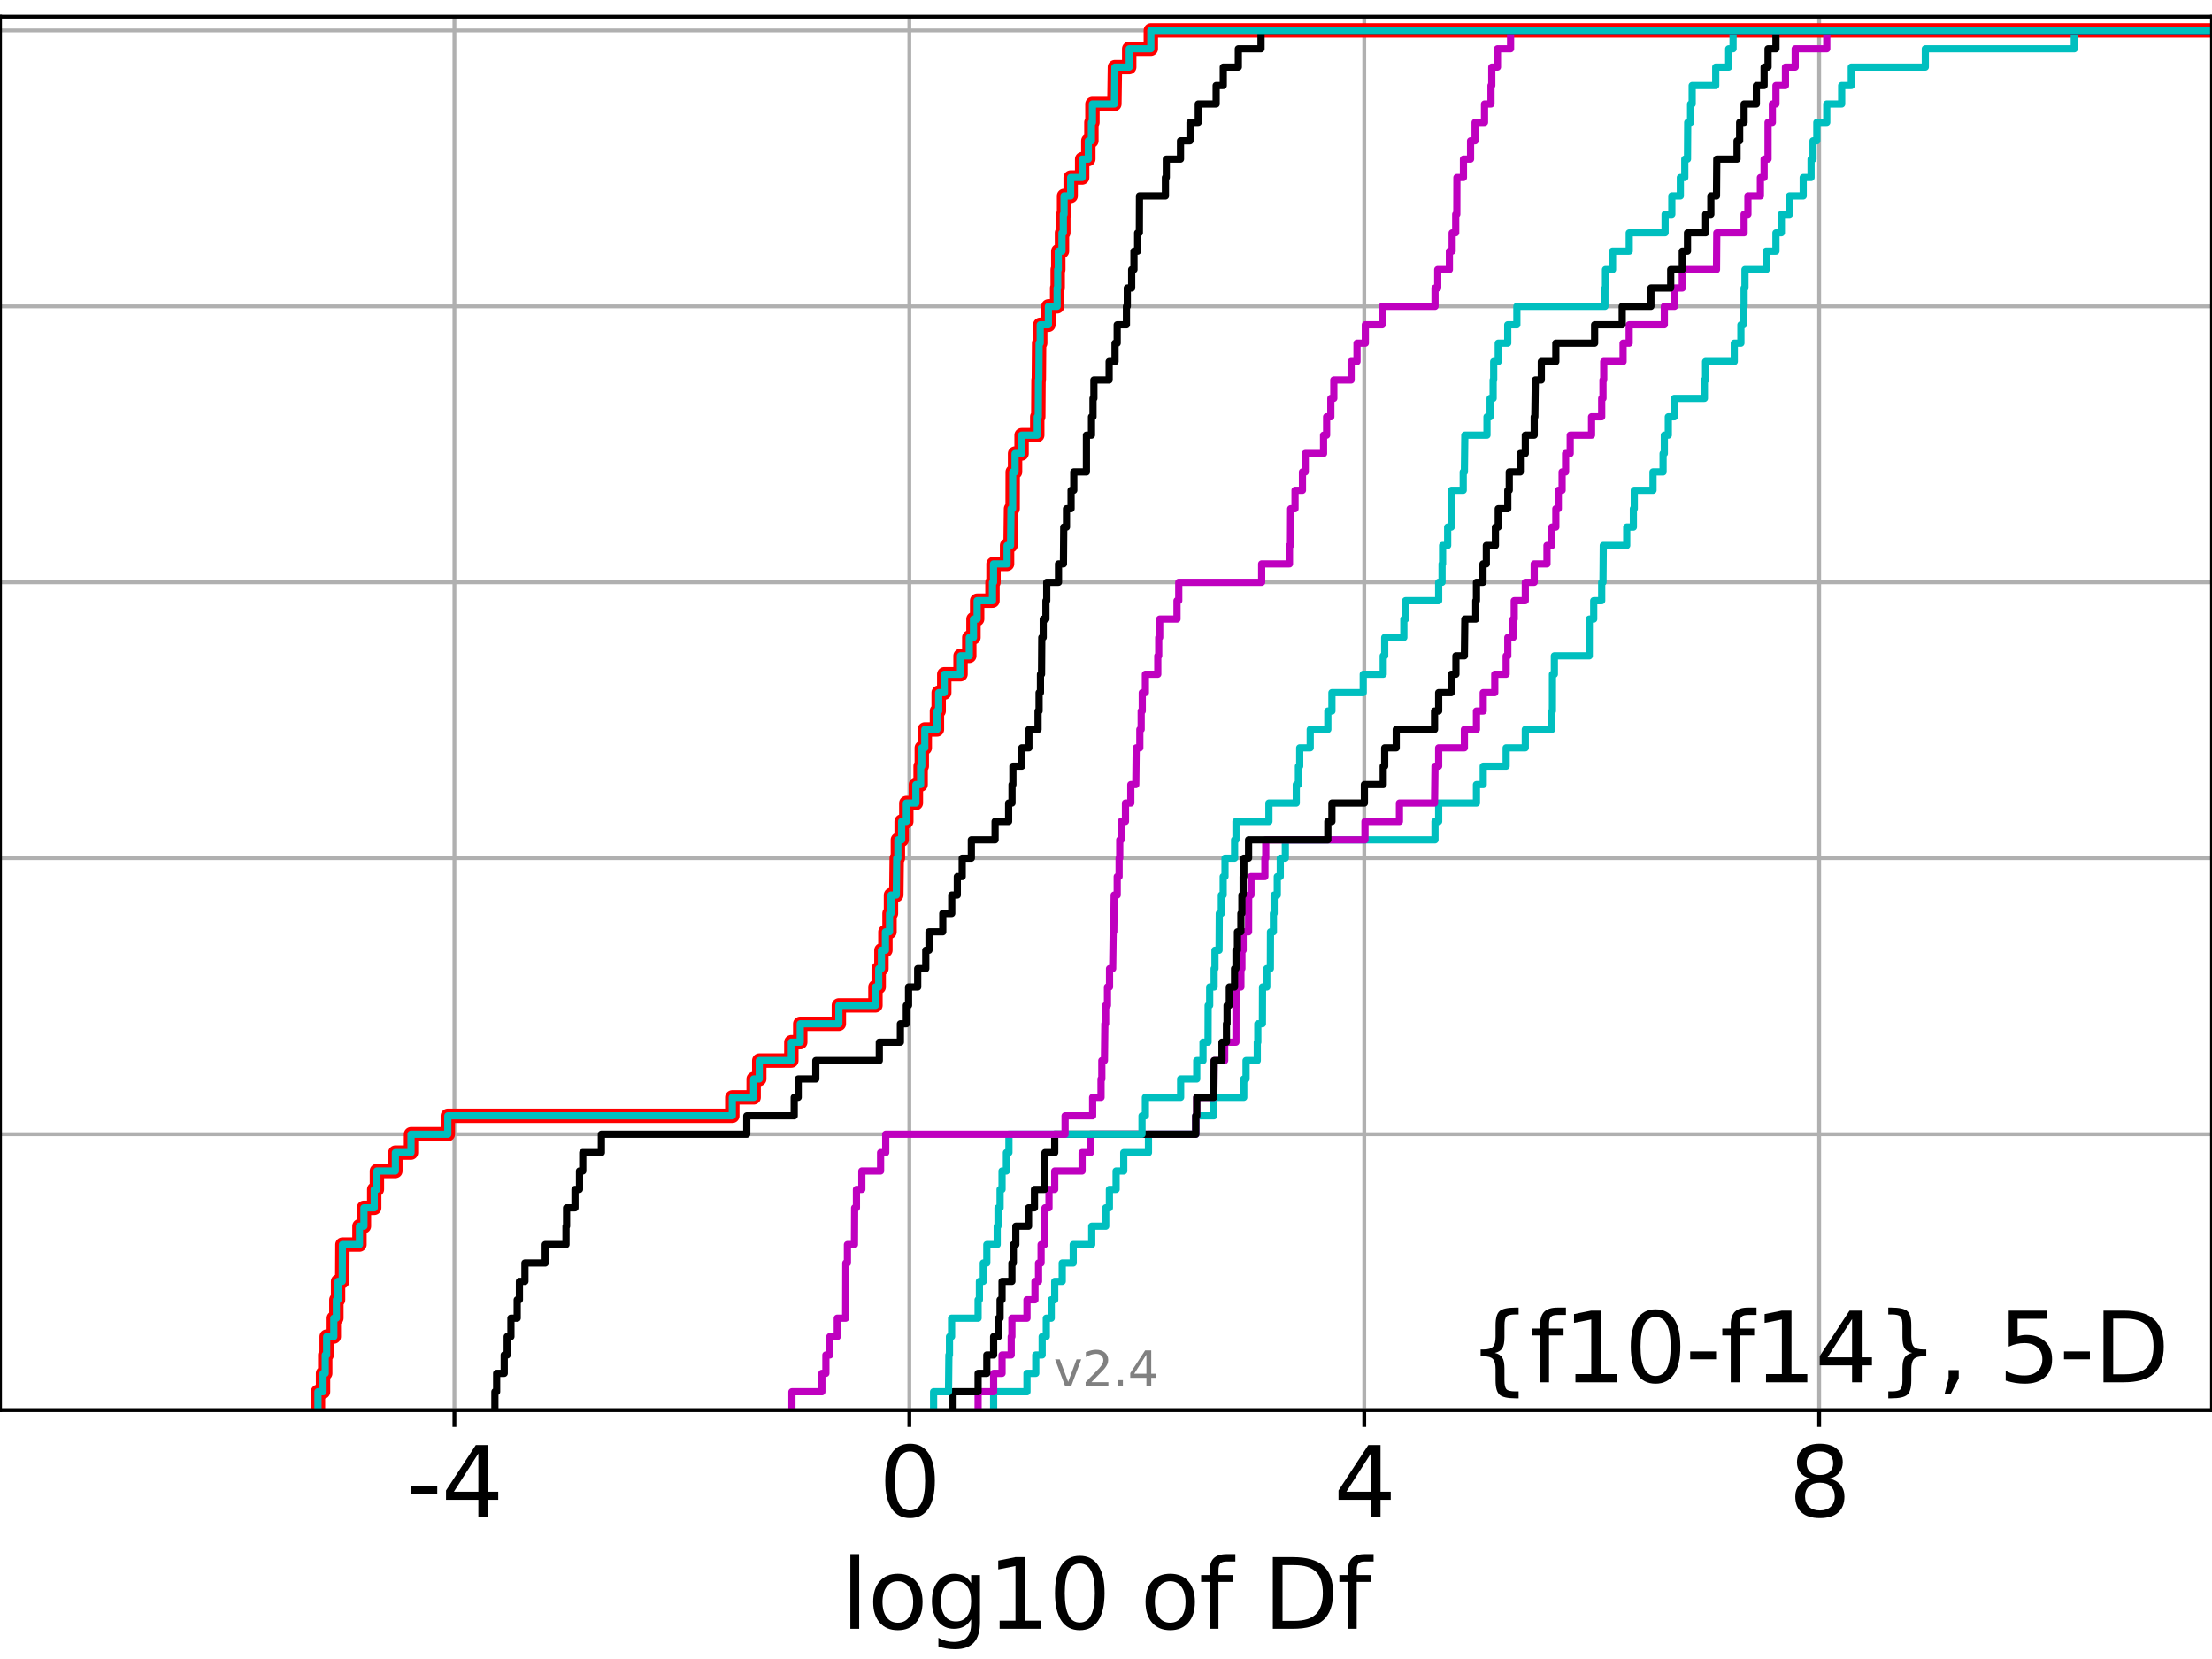 <?xml version="1.0" encoding="utf-8" standalone="no"?>
<!DOCTYPE svg PUBLIC "-//W3C//DTD SVG 1.1//EN"
  "http://www.w3.org/Graphics/SVG/1.1/DTD/svg11.dtd">
<svg height="345.6pt" version="1.1" viewBox="0 0 460.8 345.6" width="460.8pt" xmlns="http://www.w3.org/2000/svg" xmlns:xlink="http://www.w3.org/1999/xlink">
 <defs>
  <style type="text/css">*{stroke-linecap:butt;stroke-linejoin:round;}</style>
 </defs>
 <g id="figure_1">
  <g id="patch_1">
   <path d="M 0 345.6 
L 460.8 345.6 
L 460.8 0 
L 0 0 
z
" style="fill:#ffffff;"/>
  </g>
  <g id="axes_1">
   <g id="patch_2">
    <path d="M 0 293.76 
L 460.8 293.76 
L 460.8 3.456 
L 0 3.456 
z
" style="fill:#ffffff;"/>
   </g>
   <g id="matplotlib.axis_1">
    <g id="xtick_1">
     <g id="line2d_1">
      <path clip-path="url(#p6eda773a5e)" d="M 94.665 293.76 
L 94.665 3.456 
" style="fill:none;stroke:#b0b0b0;stroke-linecap:square;stroke-width:0.8;"/>
     </g>
     <g id="line2d_2">
      <defs>
       <path d="M 0 0 
L 0 3.5 
" id="m380cd2c6ed" style="stroke:#000000;stroke-width:0.8;"/>
      </defs>
      <g>
       <use style="stroke:#000000;stroke-width:0.8;" x="94.665" xlink:href="#m380cd2c6ed" y="293.76"/>
      </g>
     </g>
     <g id="text_1">
      <!-- -4 -->
      <g transform="translate(84.695 315.957)scale(0.2 -0.2)">
       <defs>
        <path d="M 313 2009 
L 1997 2009 
L 1997 1497 
L 313 1497 
L 313 2009 
z
" id="DejaVuSans-2d" transform="scale(0.016)"/>
        <path d="M 2419 4116 
L 825 1625 
L 2419 1625 
L 2419 4116 
z
M 2253 4666 
L 3047 4666 
L 3047 1625 
L 3713 1625 
L 3713 1100 
L 3047 1100 
L 3047 0 
L 2419 0 
L 2419 1100 
L 313 1100 
L 313 1709 
L 2253 4666 
z
" id="DejaVuSans-34" transform="scale(0.016)"/>
       </defs>
       <use xlink:href="#DejaVuSans-2d"/>
       <use x="36.084" xlink:href="#DejaVuSans-34"/>
      </g>
     </g>
    </g>
    <g id="xtick_2">
     <g id="line2d_3">
      <path clip-path="url(#p6eda773a5e)" d="M 189.433 293.76 
L 189.433 3.456 
" style="fill:none;stroke:#b0b0b0;stroke-linecap:square;stroke-width:0.8;"/>
     </g>
     <g id="line2d_4">
      <g>
       <use style="stroke:#000000;stroke-width:0.8;" x="189.433" xlink:href="#m380cd2c6ed" y="293.76"/>
      </g>
     </g>
     <g id="text_2">
      <!-- 0 -->
      <g transform="translate(183.07 315.957)scale(0.2 -0.2)">
       <defs>
        <path d="M 2034 4250 
Q 1547 4250 1301 3770 
Q 1056 3291 1056 2328 
Q 1056 1369 1301 889 
Q 1547 409 2034 409 
Q 2525 409 2770 889 
Q 3016 1369 3016 2328 
Q 3016 3291 2770 3770 
Q 2525 4250 2034 4250 
z
M 2034 4750 
Q 2819 4750 3233 4129 
Q 3647 3509 3647 2328 
Q 3647 1150 3233 529 
Q 2819 -91 2034 -91 
Q 1250 -91 836 529 
Q 422 1150 422 2328 
Q 422 3509 836 4129 
Q 1250 4750 2034 4750 
z
" id="DejaVuSans-30" transform="scale(0.016)"/>
       </defs>
       <use xlink:href="#DejaVuSans-30"/>
      </g>
     </g>
    </g>
    <g id="xtick_3">
     <g id="line2d_5">
      <path clip-path="url(#p6eda773a5e)" d="M 284.2 293.76 
L 284.2 3.456 
" style="fill:none;stroke:#b0b0b0;stroke-linecap:square;stroke-width:0.8;"/>
     </g>
     <g id="line2d_6">
      <g>
       <use style="stroke:#000000;stroke-width:0.8;" x="284.2" xlink:href="#m380cd2c6ed" y="293.76"/>
      </g>
     </g>
     <g id="text_3">
      <!-- 4 -->
      <g transform="translate(277.838 315.957)scale(0.2 -0.2)">
       <use xlink:href="#DejaVuSans-34"/>
      </g>
     </g>
    </g>
    <g id="xtick_4">
     <g id="line2d_7">
      <path clip-path="url(#p6eda773a5e)" d="M 378.967 293.76 
L 378.967 3.456 
" style="fill:none;stroke:#b0b0b0;stroke-linecap:square;stroke-width:0.8;"/>
     </g>
     <g id="line2d_8">
      <g>
       <use style="stroke:#000000;stroke-width:0.8;" x="378.967" xlink:href="#m380cd2c6ed" y="293.76"/>
      </g>
     </g>
     <g id="text_4">
      <!-- 8 -->
      <g transform="translate(372.605 315.957)scale(0.2 -0.2)">
       <defs>
        <path d="M 2034 2216 
Q 1584 2216 1326 1975 
Q 1069 1734 1069 1313 
Q 1069 891 1326 650 
Q 1584 409 2034 409 
Q 2484 409 2743 651 
Q 3003 894 3003 1313 
Q 3003 1734 2745 1975 
Q 2488 2216 2034 2216 
z
M 1403 2484 
Q 997 2584 770 2862 
Q 544 3141 544 3541 
Q 544 4100 942 4425 
Q 1341 4750 2034 4750 
Q 2731 4750 3128 4425 
Q 3525 4100 3525 3541 
Q 3525 3141 3298 2862 
Q 3072 2584 2669 2484 
Q 3125 2378 3379 2068 
Q 3634 1759 3634 1313 
Q 3634 634 3220 271 
Q 2806 -91 2034 -91 
Q 1263 -91 848 271 
Q 434 634 434 1313 
Q 434 1759 690 2068 
Q 947 2378 1403 2484 
z
M 1172 3481 
Q 1172 3119 1398 2916 
Q 1625 2713 2034 2713 
Q 2441 2713 2670 2916 
Q 2900 3119 2900 3481 
Q 2900 3844 2670 4047 
Q 2441 4250 2034 4250 
Q 1625 4250 1398 4047 
Q 1172 3844 1172 3481 
z
" id="DejaVuSans-38" transform="scale(0.016)"/>
       </defs>
       <use xlink:href="#DejaVuSans-38"/>
      </g>
     </g>
    </g>
    <g id="text_5">
     <!-- log10 of Df -->
     <g transform="translate(175.214 339.313)scale(0.2 -0.2)">
      <defs>
       <path d="M 603 4863 
L 1178 4863 
L 1178 0 
L 603 0 
L 603 4863 
z
" id="DejaVuSans-6c" transform="scale(0.016)"/>
       <path d="M 1959 3097 
Q 1497 3097 1228 2736 
Q 959 2375 959 1747 
Q 959 1119 1226 758 
Q 1494 397 1959 397 
Q 2419 397 2687 759 
Q 2956 1122 2956 1747 
Q 2956 2369 2687 2733 
Q 2419 3097 1959 3097 
z
M 1959 3584 
Q 2709 3584 3137 3096 
Q 3566 2609 3566 1747 
Q 3566 888 3137 398 
Q 2709 -91 1959 -91 
Q 1206 -91 779 398 
Q 353 888 353 1747 
Q 353 2609 779 3096 
Q 1206 3584 1959 3584 
z
" id="DejaVuSans-6f" transform="scale(0.016)"/>
       <path d="M 2906 1791 
Q 2906 2416 2648 2759 
Q 2391 3103 1925 3103 
Q 1463 3103 1205 2759 
Q 947 2416 947 1791 
Q 947 1169 1205 825 
Q 1463 481 1925 481 
Q 2391 481 2648 825 
Q 2906 1169 2906 1791 
z
M 3481 434 
Q 3481 -459 3084 -895 
Q 2688 -1331 1869 -1331 
Q 1566 -1331 1297 -1286 
Q 1028 -1241 775 -1147 
L 775 -588 
Q 1028 -725 1275 -790 
Q 1522 -856 1778 -856 
Q 2344 -856 2625 -561 
Q 2906 -266 2906 331 
L 2906 616 
Q 2728 306 2450 153 
Q 2172 0 1784 0 
Q 1141 0 747 490 
Q 353 981 353 1791 
Q 353 2603 747 3093 
Q 1141 3584 1784 3584 
Q 2172 3584 2450 3431 
Q 2728 3278 2906 2969 
L 2906 3500 
L 3481 3500 
L 3481 434 
z
" id="DejaVuSans-67" transform="scale(0.016)"/>
       <path d="M 794 531 
L 1825 531 
L 1825 4091 
L 703 3866 
L 703 4441 
L 1819 4666 
L 2450 4666 
L 2450 531 
L 3481 531 
L 3481 0 
L 794 0 
L 794 531 
z
" id="DejaVuSans-31" transform="scale(0.016)"/>
       <path id="DejaVuSans-20" transform="scale(0.016)"/>
       <path d="M 2375 4863 
L 2375 4384 
L 1825 4384 
Q 1516 4384 1395 4259 
Q 1275 4134 1275 3809 
L 1275 3500 
L 2222 3500 
L 2222 3053 
L 1275 3053 
L 1275 0 
L 697 0 
L 697 3053 
L 147 3053 
L 147 3500 
L 697 3500 
L 697 3744 
Q 697 4328 969 4595 
Q 1241 4863 1831 4863 
L 2375 4863 
z
" id="DejaVuSans-66" transform="scale(0.016)"/>
       <path d="M 1259 4147 
L 1259 519 
L 2022 519 
Q 2988 519 3436 956 
Q 3884 1394 3884 2338 
Q 3884 3275 3436 3711 
Q 2988 4147 2022 4147 
L 1259 4147 
z
M 628 4666 
L 1925 4666 
Q 3281 4666 3915 4102 
Q 4550 3538 4550 2338 
Q 4550 1131 3912 565 
Q 3275 0 1925 0 
L 628 0 
L 628 4666 
z
" id="DejaVuSans-44" transform="scale(0.016)"/>
      </defs>
      <use xlink:href="#DejaVuSans-6c"/>
      <use x="27.783" xlink:href="#DejaVuSans-6f"/>
      <use x="88.965" xlink:href="#DejaVuSans-67"/>
      <use x="152.441" xlink:href="#DejaVuSans-31"/>
      <use x="216.064" xlink:href="#DejaVuSans-30"/>
      <use x="279.688" xlink:href="#DejaVuSans-20"/>
      <use x="311.475" xlink:href="#DejaVuSans-6f"/>
      <use x="372.656" xlink:href="#DejaVuSans-66"/>
      <use x="407.861" xlink:href="#DejaVuSans-20"/>
      <use x="439.648" xlink:href="#DejaVuSans-44"/>
      <use x="516.65" xlink:href="#DejaVuSans-66"/>
     </g>
    </g>
   </g>
   <g id="matplotlib.axis_2">
    <g id="ytick_1">
     <g id="line2d_9">
      <path clip-path="url(#p6eda773a5e)" d="M 0 293.76 
L 460.8 293.76 
" style="fill:none;stroke:#b0b0b0;stroke-linecap:square;stroke-width:0.8;"/>
     </g>
     <g id="line2d_10">
      <defs>
       <path d="M 0 0 
L -3.5 0 
" id="m7c3ccd76b7" style="stroke:#000000;stroke-width:0.8;"/>
      </defs>
      <g>
       <use style="stroke:#000000;stroke-width:0.8;" x="0" xlink:href="#m7c3ccd76b7" y="293.76"/>
      </g>
     </g>
    </g>
    <g id="ytick_2">
     <g id="line2d_11">
      <path clip-path="url(#p6eda773a5e)" d="M 0 236.274 
L 460.8 236.274 
" style="fill:none;stroke:#b0b0b0;stroke-linecap:square;stroke-width:0.8;"/>
     </g>
     <g id="line2d_12">
      <g>
       <use style="stroke:#000000;stroke-width:0.8;" x="0" xlink:href="#m7c3ccd76b7" y="236.274"/>
      </g>
     </g>
    </g>
    <g id="ytick_3">
     <g id="line2d_13">
      <path clip-path="url(#p6eda773a5e)" d="M 0 178.788 
L 460.8 178.788 
" style="fill:none;stroke:#b0b0b0;stroke-linecap:square;stroke-width:0.8;"/>
     </g>
     <g id="line2d_14">
      <g>
       <use style="stroke:#000000;stroke-width:0.8;" x="0" xlink:href="#m7c3ccd76b7" y="178.788"/>
      </g>
     </g>
    </g>
    <g id="ytick_4">
     <g id="line2d_15">
      <path clip-path="url(#p6eda773a5e)" d="M 0 121.302 
L 460.8 121.302 
" style="fill:none;stroke:#b0b0b0;stroke-linecap:square;stroke-width:0.8;"/>
     </g>
     <g id="line2d_16">
      <g>
       <use style="stroke:#000000;stroke-width:0.8;" x="0" xlink:href="#m7c3ccd76b7" y="121.302"/>
      </g>
     </g>
    </g>
    <g id="ytick_5">
     <g id="line2d_17">
      <path clip-path="url(#p6eda773a5e)" d="M 0 63.816 
L 460.8 63.816 
" style="fill:none;stroke:#b0b0b0;stroke-linecap:square;stroke-width:0.8;"/>
     </g>
     <g id="line2d_18">
      <g>
       <use style="stroke:#000000;stroke-width:0.8;" x="0" xlink:href="#m7c3ccd76b7" y="63.816"/>
      </g>
     </g>
    </g>
    <g id="ytick_6">
     <g id="line2d_19">
      <path clip-path="url(#p6eda773a5e)" d="M 0 6.33 
L 460.8 6.33 
" style="fill:none;stroke:#b0b0b0;stroke-linecap:square;stroke-width:0.8;"/>
     </g>
     <g id="line2d_20">
      <g>
       <use style="stroke:#000000;stroke-width:0.8;" x="0" xlink:href="#m7c3ccd76b7" y="6.33"/>
      </g>
     </g>
    </g>
   </g>
   <g id="line2d_21">
    <path clip-path="url(#p6eda773a5e)" d="M 66.24 293.76 
L 66.24 289.928 
L 67.294 289.928 
L 67.294 286.095 
L 67.752 286.095 
L 67.752 282.263 
L 68.049 282.263 
L 68.049 278.43 
L 69.54 278.43 
L 69.54 274.598 
L 70.073 274.598 
L 70.073 270.766 
L 70.426 270.766 
L 70.426 266.933 
L 71.296 266.933 
L 71.335 259.268 
L 74.883 259.268 
L 74.883 255.436 
L 75.817 255.436 
L 75.817 251.604 
L 77.959 251.604 
L 77.959 247.771 
L 78.518 247.771 
L 78.518 243.939 
L 82.362 243.939 
L 82.362 240.106 
L 85.621 240.106 
L 85.621 236.274 
L 93.288 236.274 
L 93.288 232.442 
L 152.55 232.442 
L 152.55 228.609 
L 156.998 228.609 
L 156.998 224.777 
L 158.167 224.777 
L 158.167 220.944 
L 164.85 220.944 
L 164.85 217.112 
L 166.703 217.112 
L 166.703 213.28 
L 174.749 213.28 
L 174.749 209.447 
L 182.37 209.447 
L 182.37 205.615 
L 183.048 205.615 
L 183.048 201.782 
L 183.616 201.782 
L 183.616 197.95 
L 184.446 197.95 
L 184.446 194.118 
L 185.302 194.118 
L 185.302 190.285 
L 185.604 190.285 
L 185.604 186.453 
L 186.717 186.453 
L 186.8 178.788 
L 187.045 178.788 
L 187.045 174.956 
L 187.827 174.956 
L 187.827 171.123 
L 188.802 171.123 
L 188.802 167.291 
L 190.794 167.291 
L 190.794 163.459 
L 191.781 163.459 
L 191.781 159.626 
L 192.024 159.626 
L 192.024 155.794 
L 192.649 155.794 
L 192.649 151.961 
L 195.181 151.961 
L 195.181 148.129 
L 195.541 148.129 
L 195.541 144.297 
L 196.706 144.297 
L 196.706 140.464 
L 200.097 140.464 
L 200.097 136.632 
L 201.916 136.632 
L 201.916 132.799 
L 202.791 132.799 
L 202.791 128.967 
L 203.556 128.967 
L 203.556 125.135 
L 206.75 125.135 
L 206.75 121.302 
L 206.967 121.302 
L 206.967 117.47 
L 209.791 117.47 
L 209.791 113.637 
L 210.518 113.637 
L 210.61 105.973 
L 210.947 105.973 
L 210.966 98.308 
L 211.456 98.308 
L 211.456 94.475 
L 212.815 94.475 
L 212.815 90.643 
L 216.08 90.643 
L 216.08 86.811 
L 216.293 86.811 
L 216.342 79.146 
L 216.408 79.146 
L 216.468 71.481 
L 216.697 71.481 
L 216.697 67.649 
L 218.401 67.649 
L 218.401 63.816 
L 220.223 63.816 
L 220.223 59.984 
L 220.337 59.984 
L 220.337 56.151 
L 220.462 56.151 
L 220.462 52.319 
L 221.232 52.319 
L 221.232 48.487 
L 221.512 48.487 
L 221.512 44.654 
L 221.666 44.654 
L 221.666 40.822 
L 223.039 40.822 
L 223.039 36.989 
L 225.433 36.989 
L 225.433 33.157 
L 226.717 33.157 
L 226.717 29.325 
L 227.359 29.325 
L 227.359 25.492 
L 227.574 25.492 
L 227.574 21.66 
L 232.148 21.66 
L 232.258 13.995 
L 235.234 13.995 
L 235.234 10.163 
L 239.74 10.163 
L 239.74 6.33 
L 239.74 6.33 
L 460.8 6.33 
L 460.8 6.33 
" style="fill:none;stroke:#ff0000;stroke-linecap:square;stroke-width:3;"/>
   </g>
   <g id="line2d_22">
    <path clip-path="url(#p6eda773a5e)" d="M 206.99 293.76 
L 206.99 289.928 
L 213.941 289.928 
L 213.941 286.095 
L 215.769 286.095 
L 215.769 282.263 
L 217.101 282.263 
L 217.101 278.43 
L 217.966 278.43 
L 217.966 274.598 
L 218.994 274.598 
L 218.994 270.766 
L 219.719 270.766 
L 219.719 266.933 
L 221.283 266.933 
L 221.283 263.101 
L 223.57 263.101 
L 223.57 259.268 
L 227.426 259.268 
L 227.426 255.436 
L 230.343 255.436 
L 230.343 251.604 
L 231.107 251.604 
L 231.107 247.771 
L 232.508 247.771 
L 232.508 243.939 
L 234.096 243.939 
L 234.096 240.106 
L 239.245 240.106 
L 239.245 236.274 
L 249.1 236.274 
L 249.1 232.442 
L 252.865 232.442 
L 252.865 228.609 
L 259.099 228.609 
L 259.099 224.777 
L 259.577 224.777 
L 259.577 220.944 
L 261.916 220.944 
L 261.916 217.112 
L 262.028 217.112 
L 262.028 213.28 
L 262.985 213.28 
L 263.009 205.615 
L 263.9 205.615 
L 263.9 201.782 
L 264.642 201.782 
L 264.666 194.118 
L 265.277 194.118 
L 265.277 190.285 
L 265.425 190.285 
L 265.425 186.453 
L 266.085 186.453 
L 266.085 182.621 
L 266.704 182.621 
L 266.704 178.788 
L 267.761 178.788 
L 267.761 174.956 
L 298.936 174.956 
L 298.936 171.123 
L 299.701 171.123 
L 299.701 167.291 
L 307.572 167.291 
L 307.572 163.459 
L 308.98 163.459 
L 308.98 159.626 
L 313.758 159.626 
L 313.758 155.794 
L 317.748 155.794 
L 317.748 151.961 
L 323.273 151.961 
L 323.273 148.129 
L 323.394 148.129 
L 323.402 140.464 
L 323.802 140.464 
L 323.802 136.632 
L 331.072 136.632 
L 331.081 128.967 
L 331.999 128.967 
L 331.999 125.135 
L 333.663 125.135 
L 333.663 121.302 
L 333.931 121.302 
L 333.993 113.637 
L 338.878 113.637 
L 338.878 109.805 
L 340.263 109.805 
L 340.263 105.973 
L 340.451 105.973 
L 340.451 102.14 
L 344.353 102.14 
L 344.353 98.308 
L 346.451 98.308 
L 346.451 94.475 
L 346.712 94.475 
L 346.712 90.643 
L 347.541 90.643 
L 347.541 86.811 
L 348.798 86.811 
L 348.798 82.978 
L 355.062 82.978 
L 355.062 79.146 
L 355.308 79.146 
L 355.308 75.313 
L 361.282 75.313 
L 361.282 71.481 
L 362.664 71.481 
L 362.664 67.649 
L 363.191 67.649 
L 363.191 63.816 
L 363.328 63.816 
L 363.328 59.984 
L 363.512 59.984 
L 363.512 56.151 
L 367.937 56.151 
L 367.937 52.319 
L 369.965 52.319 
L 369.965 48.487 
L 371.096 48.487 
L 371.096 44.654 
L 372.787 44.654 
L 372.787 40.822 
L 375.643 40.822 
L 375.643 36.989 
L 377.28 36.989 
L 377.28 33.157 
L 377.69 33.157 
L 377.69 29.325 
L 378.48 29.325 
L 378.48 25.492 
L 380.553 25.492 
L 380.553 21.66 
L 383.659 21.66 
L 383.659 17.827 
L 385.658 17.827 
L 385.658 13.995 
L 401.081 13.995 
L 401.081 10.163 
L 432.114 10.163 
L 432.114 6.33 
L 432.114 6.33 
L 460.8 6.33 
L 460.8 6.33 
" style="fill:none;stroke:#00bfbf;stroke-linecap:square;stroke-width:1.5;"/>
   </g>
   <g id="line2d_23">
    <path clip-path="url(#p6eda773a5e)" d="M 203.754 293.76 
L 203.754 289.928 
L 206.99 289.928 
L 206.99 286.095 
L 208.745 286.095 
L 208.745 282.263 
L 210.654 282.263 
L 210.654 278.43 
L 210.798 278.43 
L 210.798 274.598 
L 213.941 274.598 
L 213.941 270.766 
L 215.601 270.766 
L 215.601 266.933 
L 216.347 266.933 
L 216.347 263.101 
L 216.878 263.101 
L 216.878 259.268 
L 217.59 259.268 
L 217.69 251.604 
L 218.526 251.604 
L 218.526 247.771 
L 219.719 247.771 
L 219.719 243.939 
L 225.424 243.939 
L 225.424 240.106 
L 227.154 240.106 
L 227.154 236.274 
L 249.1 236.274 
L 249.1 232.442 
L 249.304 232.442 
L 249.304 228.609 
L 252.865 228.609 
L 252.925 220.944 
L 255.12 220.944 
L 255.12 217.112 
L 257.47 217.112 
L 257.478 209.447 
L 257.655 209.447 
L 257.655 205.615 
L 258.504 205.615 
L 258.504 201.782 
L 258.715 201.782 
L 258.715 197.95 
L 258.97 197.95 
L 258.97 194.118 
L 260.103 194.118 
L 260.12 186.453 
L 260.605 186.453 
L 260.605 182.621 
L 263.502 182.621 
L 263.502 178.788 
L 263.679 178.788 
L 263.679 174.956 
L 284.35 174.956 
L 284.35 171.123 
L 291.527 171.123 
L 291.527 167.291 
L 298.843 167.291 
L 298.936 159.626 
L 299.701 159.626 
L 299.701 155.794 
L 305.059 155.794 
L 305.059 151.961 
L 307.572 151.961 
L 307.572 148.129 
L 308.98 148.129 
L 308.98 144.297 
L 311.386 144.297 
L 311.386 140.464 
L 313.758 140.464 
L 313.758 136.632 
L 314.102 136.632 
L 314.102 132.799 
L 315.201 132.799 
L 315.201 128.967 
L 315.443 128.967 
L 315.443 125.135 
L 317.748 125.135 
L 317.748 121.302 
L 319.605 121.302 
L 319.605 117.47 
L 322.266 117.47 
L 322.266 113.637 
L 323.273 113.637 
L 323.273 109.805 
L 324.108 109.805 
L 324.108 105.973 
L 324.625 105.973 
L 324.625 102.14 
L 325.417 102.14 
L 325.417 98.308 
L 326.141 98.308 
L 326.141 94.475 
L 327.103 94.475 
L 327.103 90.643 
L 331.547 90.643 
L 331.547 86.811 
L 333.663 86.811 
L 333.663 82.978 
L 333.931 82.978 
L 333.931 79.146 
L 334.089 79.146 
L 334.089 75.313 
L 338.116 75.313 
L 338.116 71.481 
L 339.384 71.481 
L 339.384 67.649 
L 346.712 67.649 
L 346.712 63.816 
L 348.838 63.816 
L 348.838 59.984 
L 350.452 59.984 
L 350.452 56.151 
L 357.58 56.151 
L 357.638 48.487 
L 363.328 48.487 
L 363.328 44.654 
L 364.125 44.654 
L 364.125 40.822 
L 366.725 40.822 
L 366.725 36.989 
L 367.498 36.989 
L 367.498 33.157 
L 368.315 33.157 
L 368.321 25.492 
L 369.221 25.492 
L 369.221 21.66 
L 369.965 21.66 
L 369.965 17.827 
L 371.944 17.827 
L 371.944 13.995 
L 373.975 13.995 
L 373.975 10.163 
L 380.553 10.163 
L 380.553 6.33 
L 380.553 6.33 
L 460.8 6.33 
L 460.8 6.33 
" style="fill:none;stroke:#bf00bf;stroke-linecap:square;stroke-width:1.5;"/>
   </g>
   <g id="line2d_24">
    <path clip-path="url(#p6eda773a5e)" d="M 198.531 293.76 
L 198.531 289.928 
L 203.754 289.928 
L 203.754 286.095 
L 205.57 286.095 
L 205.57 282.263 
L 206.99 282.263 
L 206.99 278.43 
L 207.994 278.43 
L 207.994 274.598 
L 208.336 274.598 
L 208.336 270.766 
L 208.745 270.766 
L 208.745 266.933 
L 210.798 266.933 
L 210.798 263.101 
L 211.099 263.101 
L 211.099 259.268 
L 211.616 259.268 
L 211.616 255.436 
L 214.265 255.436 
L 214.265 251.604 
L 215.496 251.604 
L 215.496 247.771 
L 217.59 247.771 
L 217.69 240.106 
L 219.719 240.106 
L 219.719 236.274 
L 249.1 236.274 
L 249.1 232.442 
L 249.304 232.442 
L 249.304 228.609 
L 252.865 228.609 
L 252.925 220.944 
L 254.565 220.944 
L 254.565 217.112 
L 255.496 217.112 
L 255.496 213.28 
L 255.622 213.28 
L 255.622 209.447 
L 256.089 209.447 
L 256.089 205.615 
L 257.18 205.615 
L 257.18 201.782 
L 257.478 201.782 
L 257.478 197.95 
L 257.781 197.95 
L 257.781 194.118 
L 258.504 194.118 
L 258.504 190.285 
L 258.715 190.285 
L 258.715 186.453 
L 258.97 186.453 
L 258.97 182.621 
L 259.118 182.621 
L 259.118 178.788 
L 260.103 178.788 
L 260.103 174.956 
L 276.615 174.956 
L 276.615 171.123 
L 277.462 171.123 
L 277.462 167.291 
L 284.226 167.291 
L 284.226 163.459 
L 288.145 163.459 
L 288.145 159.626 
L 288.458 159.626 
L 288.458 155.794 
L 290.863 155.794 
L 290.863 151.961 
L 298.843 151.961 
L 298.843 148.129 
L 299.701 148.129 
L 299.701 144.297 
L 302.324 144.297 
L 302.324 140.464 
L 303.294 140.464 
L 303.294 136.632 
L 305.059 136.632 
L 305.149 128.967 
L 307.43 128.967 
L 307.43 125.135 
L 307.572 125.135 
L 307.572 121.302 
L 308.934 121.302 
L 308.934 117.47 
L 309.631 117.47 
L 309.631 113.637 
L 311.522 113.637 
L 311.522 109.805 
L 312.11 109.805 
L 312.11 105.973 
L 314.102 105.973 
L 314.102 102.14 
L 314.407 102.14 
L 314.407 98.308 
L 316.702 98.308 
L 316.702 94.475 
L 317.748 94.475 
L 317.748 90.643 
L 319.605 90.643 
L 319.605 86.811 
L 319.734 86.811 
L 319.837 79.146 
L 321.087 79.146 
L 321.087 75.313 
L 324.108 75.313 
L 324.108 71.481 
L 332.187 71.481 
L 332.187 67.649 
L 337.936 67.649 
L 337.936 63.816 
L 343.917 63.816 
L 343.917 59.984 
L 348.041 59.984 
L 348.041 56.151 
L 350.452 56.151 
L 350.452 52.319 
L 351.536 52.319 
L 351.536 48.487 
L 355.33 48.487 
L 355.33 44.654 
L 356.403 44.654 
L 356.403 40.822 
L 357.58 40.822 
L 357.638 33.157 
L 361.86 33.157 
L 361.86 29.325 
L 362.404 29.325 
L 362.404 25.492 
L 363.328 25.492 
L 363.328 21.66 
L 365.887 21.66 
L 365.887 17.827 
L 367.498 17.827 
L 367.498 13.995 
L 368.321 13.995 
L 368.321 10.163 
L 369.965 10.163 
L 369.965 6.33 
L 369.965 6.33 
L 460.8 6.33 
L 460.8 6.33 
" style="fill:none;stroke:#000000;stroke-linecap:square;stroke-width:1.5;"/>
   </g>
   <g id="line2d_25">
    <path clip-path="url(#p6eda773a5e)" d="M 194.484 293.76 
L 194.484 289.928 
L 197.59 289.928 
L 197.669 282.263 
L 197.791 282.263 
L 197.791 278.43 
L 198.23 278.43 
L 198.23 274.598 
L 203.754 274.598 
L 203.754 270.766 
L 204.027 270.766 
L 204.027 266.933 
L 204.836 266.933 
L 204.836 263.101 
L 205.57 263.101 
L 205.57 259.268 
L 207.735 259.268 
L 207.735 255.436 
L 207.902 255.436 
L 207.902 251.604 
L 208.336 251.604 
L 208.336 247.771 
L 208.745 247.771 
L 208.745 243.939 
L 209.65 243.939 
L 209.65 240.106 
L 210.177 240.106 
L 210.177 236.274 
L 237.902 236.274 
L 237.902 232.442 
L 238.604 232.442 
L 238.604 228.609 
L 245.947 228.609 
L 245.947 224.777 
L 249.304 224.777 
L 249.304 220.944 
L 250.61 220.944 
L 250.61 217.112 
L 251.66 217.112 
L 251.681 209.447 
L 252.001 209.447 
L 252.001 205.615 
L 252.925 205.615 
L 252.925 201.782 
L 253.102 201.782 
L 253.102 197.95 
L 253.955 197.95 
L 253.999 190.285 
L 254.433 190.285 
L 254.433 186.453 
L 254.814 186.453 
L 254.814 182.621 
L 255.193 182.621 
L 255.193 178.788 
L 257.188 178.788 
L 257.188 174.956 
L 257.478 174.956 
L 257.478 171.123 
L 264.338 171.123 
L 264.338 167.291 
L 270.038 167.291 
L 270.038 163.459 
L 270.483 163.459 
L 270.483 159.626 
L 270.753 159.626 
L 270.753 155.794 
L 272.944 155.794 
L 272.944 151.961 
L 276.615 151.961 
L 276.615 148.129 
L 277.462 148.129 
L 277.462 144.297 
L 283.986 144.297 
L 283.986 140.464 
L 288.145 140.464 
L 288.145 136.632 
L 288.458 136.632 
L 288.458 132.799 
L 292.449 132.799 
L 292.449 128.967 
L 292.807 128.967 
L 292.807 125.135 
L 299.701 125.135 
L 299.701 121.302 
L 300.406 121.302 
L 300.406 117.47 
L 300.52 117.47 
L 300.52 113.637 
L 301.575 113.637 
L 301.575 109.805 
L 302.324 109.805 
L 302.364 102.14 
L 304.816 102.14 
L 304.816 98.308 
L 305.059 98.308 
L 305.149 90.643 
L 309.766 90.643 
L 309.766 86.811 
L 310.414 86.811 
L 310.414 82.978 
L 311.047 82.978 
L 311.047 79.146 
L 311.163 79.146 
L 311.163 75.313 
L 312.11 75.313 
L 312.11 71.481 
L 314.09 71.481 
L 314.09 67.649 
L 315.992 67.649 
L 315.992 63.816 
L 334.335 63.816 
L 334.335 59.984 
L 334.454 59.984 
L 334.454 56.151 
L 335.921 56.151 
L 335.921 52.319 
L 339.397 52.319 
L 339.397 48.487 
L 346.87 48.487 
L 346.87 44.654 
L 348.272 44.654 
L 348.272 40.822 
L 350.047 40.822 
L 350.047 36.989 
L 350.972 36.989 
L 350.972 33.157 
L 351.536 33.157 
L 351.582 25.492 
L 352.18 25.492 
L 352.18 21.66 
L 352.512 21.66 
L 352.512 17.827 
L 357.419 17.827 
L 357.419 13.995 
L 360.12 13.995 
L 360.12 10.163 
L 361.03 10.163 
L 361.03 6.33 
L 361.03 6.33 
L 460.8 6.33 
L 460.8 6.33 
" style="fill:none;stroke:#00bfbf;stroke-linecap:square;stroke-width:1.5;"/>
   </g>
   <g id="line2d_26">
    <path clip-path="url(#p6eda773a5e)" d="M 164.97 293.76 
L 164.97 289.928 
L 171.211 289.928 
L 171.211 286.095 
L 172.044 286.095 
L 172.044 282.263 
L 172.875 282.263 
L 172.875 278.43 
L 174.418 278.43 
L 174.418 274.598 
L 176.168 274.598 
L 176.2 263.101 
L 176.531 263.101 
L 176.531 259.268 
L 177.997 259.268 
L 178.033 251.604 
L 178.412 251.604 
L 178.412 247.771 
L 179.535 247.771 
L 179.535 243.939 
L 183.441 243.939 
L 183.441 240.106 
L 184.512 240.106 
L 184.512 236.274 
L 221.878 236.274 
L 221.878 232.442 
L 227.617 232.442 
L 227.617 228.609 
L 229.366 228.609 
L 229.366 224.777 
L 229.534 224.777 
L 229.534 220.944 
L 230.075 220.944 
L 230.162 213.28 
L 230.326 213.28 
L 230.326 209.447 
L 230.704 209.447 
L 230.704 205.615 
L 231.135 205.615 
L 231.135 201.782 
L 231.79 201.782 
L 231.896 194.118 
L 232.022 194.118 
L 232.103 186.453 
L 232.736 186.453 
L 232.736 182.621 
L 233.129 182.621 
L 233.129 178.788 
L 233.261 178.788 
L 233.261 174.956 
L 233.551 174.956 
L 233.551 171.123 
L 234.455 171.123 
L 234.455 167.291 
L 235.567 167.291 
L 235.567 163.459 
L 236.604 163.459 
L 236.694 155.794 
L 237.447 155.794 
L 237.447 151.961 
L 237.728 151.961 
L 237.728 148.129 
L 237.954 148.129 
L 237.954 144.297 
L 238.604 144.297 
L 238.604 140.464 
L 241.189 140.464 
L 241.189 136.632 
L 241.383 136.632 
L 241.383 132.799 
L 241.587 132.799 
L 241.587 128.967 
L 245.19 128.967 
L 245.19 125.135 
L 245.556 125.135 
L 245.556 121.302 
L 262.827 121.302 
L 262.827 117.47 
L 268.621 117.47 
L 268.621 113.637 
L 268.834 113.637 
L 268.871 105.973 
L 269.778 105.973 
L 269.778 102.14 
L 271.326 102.14 
L 271.326 98.308 
L 271.911 98.308 
L 271.911 94.475 
L 275.719 94.475 
L 275.719 90.643 
L 276.358 90.643 
L 276.358 86.811 
L 277.233 86.811 
L 277.233 82.978 
L 277.858 82.978 
L 277.858 79.146 
L 281.466 79.146 
L 281.466 75.313 
L 282.69 75.313 
L 282.69 71.481 
L 284.425 71.481 
L 284.425 67.649 
L 287.935 67.649 
L 287.935 63.816 
L 298.942 63.816 
L 298.942 59.984 
L 299.505 59.984 
L 299.505 56.151 
L 301.933 56.151 
L 301.933 52.319 
L 302.505 52.319 
L 302.505 48.487 
L 303.251 48.487 
L 303.251 44.654 
L 303.482 44.654 
L 303.5 36.989 
L 304.864 36.989 
L 304.864 33.157 
L 306.344 33.157 
L 306.344 29.325 
L 307.288 29.325 
L 307.288 25.492 
L 309.252 25.492 
L 309.252 21.66 
L 310.599 21.66 
L 310.599 17.827 
L 310.766 17.827 
L 310.766 13.995 
L 311.95 13.995 
L 311.95 10.163 
L 314.682 10.163 
L 314.682 6.33 
L 314.682 6.33 
L 460.8 6.33 
L 460.8 6.33 
" style="fill:none;stroke:#bf00bf;stroke-linecap:square;stroke-width:1.5;"/>
   </g>
   <g id="line2d_27">
    <path clip-path="url(#p6eda773a5e)" d="M 103.096 293.76 
L 103.096 289.928 
L 103.461 289.928 
L 103.461 286.095 
L 105.038 286.095 
L 105.038 282.263 
L 105.652 282.263 
L 105.652 278.43 
L 106.435 278.43 
L 106.435 274.598 
L 107.741 274.598 
L 107.741 270.766 
L 108.203 270.766 
L 108.203 266.933 
L 109.353 266.933 
L 109.353 263.101 
L 113.577 263.101 
L 113.577 259.268 
L 117.907 259.268 
L 117.907 255.436 
L 118.028 255.436 
L 118.028 251.604 
L 119.781 251.604 
L 119.781 247.771 
L 120.715 247.771 
L 120.715 243.939 
L 121.396 243.939 
L 121.396 240.106 
L 125.278 240.106 
L 125.278 236.274 
L 155.567 236.274 
L 155.567 232.442 
L 165.445 232.442 
L 165.445 228.609 
L 166.279 228.609 
L 166.279 224.777 
L 169.947 224.777 
L 169.947 220.944 
L 183.173 220.944 
L 183.173 217.112 
L 187.565 217.112 
L 187.565 213.28 
L 188.803 213.28 
L 188.803 209.447 
L 189.266 209.447 
L 189.266 205.615 
L 191.172 205.615 
L 191.172 201.782 
L 192.853 201.782 
L 192.853 197.95 
L 193.526 197.95 
L 193.526 194.118 
L 196.395 194.118 
L 196.395 190.285 
L 198.265 190.285 
L 198.265 186.453 
L 199.424 186.453 
L 199.424 182.621 
L 200.442 182.621 
L 200.442 178.788 
L 202.347 178.788 
L 202.347 174.956 
L 207.294 174.956 
L 207.294 171.123 
L 210.115 171.123 
L 210.115 167.291 
L 210.822 167.291 
L 210.822 163.459 
L 211.005 163.459 
L 211.005 159.626 
L 212.859 159.626 
L 212.859 155.794 
L 214.339 155.794 
L 214.339 151.961 
L 216.244 151.961 
L 216.244 148.129 
L 216.463 148.129 
L 216.463 144.297 
L 216.747 144.297 
L 216.747 140.464 
L 216.974 140.464 
L 217.023 132.799 
L 217.323 132.799 
L 217.323 128.967 
L 217.887 128.967 
L 217.887 125.135 
L 218.057 125.135 
L 218.057 121.302 
L 220.508 121.302 
L 220.508 117.47 
L 221.537 117.47 
L 221.6 109.805 
L 222.172 109.805 
L 222.172 105.973 
L 223.126 105.973 
L 223.126 102.14 
L 223.69 102.14 
L 223.69 98.308 
L 226.321 98.308 
L 226.325 90.643 
L 227.376 90.643 
L 227.376 86.811 
L 227.693 86.811 
L 227.693 82.978 
L 227.879 82.978 
L 227.879 79.146 
L 231.054 79.146 
L 231.054 75.313 
L 232.282 75.313 
L 232.282 71.481 
L 232.732 71.481 
L 232.732 67.649 
L 234.658 67.649 
L 234.658 63.816 
L 234.837 63.816 
L 234.837 59.984 
L 235.747 59.984 
L 235.747 56.151 
L 236.224 56.151 
L 236.224 52.319 
L 236.99 52.319 
L 236.99 48.487 
L 237.348 48.487 
L 237.372 40.822 
L 242.779 40.822 
L 242.779 36.989 
L 242.964 36.989 
L 242.964 33.157 
L 245.919 33.157 
L 245.919 29.325 
L 247.901 29.325 
L 247.901 25.492 
L 249.62 25.492 
L 249.62 21.66 
L 253.347 21.66 
L 253.347 17.827 
L 254.83 17.827 
L 254.83 13.995 
L 257.969 13.995 
L 257.969 10.163 
L 262.695 10.163 
L 262.695 6.33 
L 262.695 6.33 
L 460.8 6.33 
L 460.8 6.33 
" style="fill:none;stroke:#000000;stroke-linecap:square;stroke-width:1.5;"/>
   </g>
   <g id="line2d_28">
    <path clip-path="url(#p6eda773a5e)" d="M 66.24 293.76 
L 66.24 289.928 
L 67.294 289.928 
L 67.294 286.095 
L 67.752 286.095 
L 67.752 282.263 
L 68.049 282.263 
L 68.049 278.43 
L 69.54 278.43 
L 69.54 274.598 
L 70.073 274.598 
L 70.073 270.766 
L 70.426 270.766 
L 70.426 266.933 
L 71.296 266.933 
L 71.335 259.268 
L 74.883 259.268 
L 74.883 255.436 
L 75.817 255.436 
L 75.817 251.604 
L 77.959 251.604 
L 77.959 247.771 
L 78.518 247.771 
L 78.518 243.939 
L 82.362 243.939 
L 82.362 240.106 
L 85.621 240.106 
L 85.621 236.274 
L 93.288 236.274 
L 93.288 232.442 
L 152.55 232.442 
L 152.55 228.609 
L 156.998 228.609 
L 156.998 224.777 
L 158.167 224.777 
L 158.167 220.944 
L 164.85 220.944 
L 164.85 217.112 
L 166.703 217.112 
L 166.703 213.28 
L 174.749 213.28 
L 174.749 209.447 
L 182.37 209.447 
L 182.37 205.615 
L 183.048 205.615 
L 183.048 201.782 
L 183.616 201.782 
L 183.616 197.95 
L 184.446 197.95 
L 184.446 194.118 
L 185.302 194.118 
L 185.302 190.285 
L 185.604 190.285 
L 185.604 186.453 
L 186.717 186.453 
L 186.8 178.788 
L 187.045 178.788 
L 187.045 174.956 
L 187.827 174.956 
L 187.827 171.123 
L 188.802 171.123 
L 188.802 167.291 
L 190.794 167.291 
L 190.794 163.459 
L 191.781 163.459 
L 191.781 159.626 
L 192.024 159.626 
L 192.024 155.794 
L 192.649 155.794 
L 192.649 151.961 
L 195.181 151.961 
L 195.181 148.129 
L 195.541 148.129 
L 195.541 144.297 
L 196.706 144.297 
L 196.706 140.464 
L 200.097 140.464 
L 200.097 136.632 
L 201.916 136.632 
L 201.916 132.799 
L 202.791 132.799 
L 202.791 128.967 
L 203.556 128.967 
L 203.556 125.135 
L 206.75 125.135 
L 206.75 121.302 
L 206.967 121.302 
L 206.967 117.47 
L 209.791 117.47 
L 209.791 113.637 
L 210.518 113.637 
L 210.61 105.973 
L 210.947 105.973 
L 210.966 98.308 
L 211.456 98.308 
L 211.456 94.475 
L 212.815 94.475 
L 212.815 90.643 
L 216.08 90.643 
L 216.08 86.811 
L 216.293 86.811 
L 216.342 79.146 
L 216.408 79.146 
L 216.468 71.481 
L 216.697 71.481 
L 216.697 67.649 
L 218.401 67.649 
L 218.401 63.816 
L 220.223 63.816 
L 220.223 59.984 
L 220.337 59.984 
L 220.337 56.151 
L 220.462 56.151 
L 220.462 52.319 
L 221.232 52.319 
L 221.232 48.487 
L 221.512 48.487 
L 221.512 44.654 
L 221.666 44.654 
L 221.666 40.822 
L 223.039 40.822 
L 223.039 36.989 
L 225.433 36.989 
L 225.433 33.157 
L 226.717 33.157 
L 226.717 29.325 
L 227.359 29.325 
L 227.359 25.492 
L 227.574 25.492 
L 227.574 21.66 
L 232.148 21.66 
L 232.258 13.995 
L 235.234 13.995 
L 235.234 10.163 
L 239.74 10.163 
L 239.74 6.33 
L 239.74 6.33 
L 460.8 6.33 
L 460.8 6.33 
" style="fill:none;stroke:#00bfbf;stroke-linecap:square;stroke-width:1.5;"/>
   </g>
   <g id="patch_3">
    <path d="M 0 293.76 
L 0 3.456 
" style="fill:none;stroke:#000000;stroke-linecap:square;stroke-linejoin:miter;stroke-width:0.8;"/>
   </g>
   <g id="patch_4">
    <path d="M 460.8 293.76 
L 460.8 3.456 
" style="fill:none;stroke:#000000;stroke-linecap:square;stroke-linejoin:miter;stroke-width:0.8;"/>
   </g>
   <g id="patch_5">
    <path d="M 0 293.76 
L 460.8 293.76 
" style="fill:none;stroke:#000000;stroke-linecap:square;stroke-linejoin:miter;stroke-width:0.8;"/>
   </g>
   <g id="patch_6">
    <path d="M 0 3.456 
L 460.8 3.456 
" style="fill:none;stroke:#000000;stroke-linecap:square;stroke-linejoin:miter;stroke-width:0.8;"/>
   </g>
   <g id="text_6">
    <!-- {f10-f14}, 5-D -->
    <g transform="translate(305.884 287.954)scale(0.2 -0.2)">
     <defs>
      <path d="M 3272 -594 
L 3272 -1044 
L 3078 -1044 
Q 2300 -1044 2036 -812 
Q 1772 -581 1772 109 
L 1772 856 
Q 1772 1328 1603 1509 
Q 1434 1691 991 1691 
L 800 1691 
L 800 2138 
L 991 2138 
Q 1438 2138 1605 2317 
Q 1772 2497 1772 2963 
L 1772 3713 
Q 1772 4403 2036 4633 
Q 2300 4863 3078 4863 
L 3272 4863 
L 3272 4416 
L 3059 4416 
Q 2619 4416 2484 4278 
Q 2350 4141 2350 3700 
L 2350 2925 
Q 2350 2434 2208 2212 
Q 2066 1991 1722 1913 
Q 2069 1828 2209 1606 
Q 2350 1384 2350 897 
L 2350 122 
Q 2350 -319 2484 -456 
Q 2619 -594 3059 -594 
L 3272 -594 
z
" id="DejaVuSans-7b" transform="scale(0.016)"/>
      <path d="M 800 -594 
L 1019 -594 
Q 1456 -594 1589 -459 
Q 1722 -325 1722 122 
L 1722 897 
Q 1722 1384 1862 1606 
Q 2003 1828 2350 1913 
Q 2003 1991 1862 2212 
Q 1722 2434 1722 2925 
L 1722 3700 
Q 1722 4144 1589 4280 
Q 1456 4416 1019 4416 
L 800 4416 
L 800 4863 
L 997 4863 
Q 1775 4863 2036 4633 
Q 2297 4403 2297 3713 
L 2297 2963 
Q 2297 2497 2465 2317 
Q 2634 2138 3078 2138 
L 3272 2138 
L 3272 1691 
L 3078 1691 
Q 2634 1691 2465 1509 
Q 2297 1328 2297 856 
L 2297 109 
Q 2297 -581 2036 -812 
Q 1775 -1044 997 -1044 
L 800 -1044 
L 800 -594 
z
" id="DejaVuSans-7d" transform="scale(0.016)"/>
      <path d="M 750 794 
L 1409 794 
L 1409 256 
L 897 -744 
L 494 -744 
L 750 256 
L 750 794 
z
" id="DejaVuSans-2c" transform="scale(0.016)"/>
      <path d="M 691 4666 
L 3169 4666 
L 3169 4134 
L 1269 4134 
L 1269 2991 
Q 1406 3038 1543 3061 
Q 1681 3084 1819 3084 
Q 2600 3084 3056 2656 
Q 3513 2228 3513 1497 
Q 3513 744 3044 326 
Q 2575 -91 1722 -91 
Q 1428 -91 1123 -41 
Q 819 9 494 109 
L 494 744 
Q 775 591 1075 516 
Q 1375 441 1709 441 
Q 2250 441 2565 725 
Q 2881 1009 2881 1497 
Q 2881 1984 2565 2268 
Q 2250 2553 1709 2553 
Q 1456 2553 1204 2497 
Q 953 2441 691 2322 
L 691 4666 
z
" id="DejaVuSans-35" transform="scale(0.016)"/>
     </defs>
     <use xlink:href="#DejaVuSans-7b"/>
     <use x="63.623" xlink:href="#DejaVuSans-66"/>
     <use x="98.828" xlink:href="#DejaVuSans-31"/>
     <use x="162.451" xlink:href="#DejaVuSans-30"/>
     <use x="226.074" xlink:href="#DejaVuSans-2d"/>
     <use x="262.158" xlink:href="#DejaVuSans-66"/>
     <use x="297.363" xlink:href="#DejaVuSans-31"/>
     <use x="360.986" xlink:href="#DejaVuSans-34"/>
     <use x="424.609" xlink:href="#DejaVuSans-7d"/>
     <use x="488.232" xlink:href="#DejaVuSans-2c"/>
     <use x="520.02" xlink:href="#DejaVuSans-20"/>
     <use x="551.807" xlink:href="#DejaVuSans-35"/>
     <use x="615.43" xlink:href="#DejaVuSans-2d"/>
     <use x="651.514" xlink:href="#DejaVuSans-44"/>
    </g>
   </g>
   <g id="text_7">
    <!-- v2.4 -->
    <g style="fill:#808080;" transform="translate(219.489 288.777)scale(0.1 -0.1)">
     <defs>
      <path d="M 191 3500 
L 800 3500 
L 1894 563 
L 2988 3500 
L 3597 3500 
L 2284 0 
L 1503 0 
L 191 3500 
z
" id="DejaVuSans-76" transform="scale(0.016)"/>
      <path d="M 1228 531 
L 3431 531 
L 3431 0 
L 469 0 
L 469 531 
Q 828 903 1448 1529 
Q 2069 2156 2228 2338 
Q 2531 2678 2651 2914 
Q 2772 3150 2772 3378 
Q 2772 3750 2511 3984 
Q 2250 4219 1831 4219 
Q 1534 4219 1204 4116 
Q 875 4013 500 3803 
L 500 4441 
Q 881 4594 1212 4672 
Q 1544 4750 1819 4750 
Q 2544 4750 2975 4387 
Q 3406 4025 3406 3419 
Q 3406 3131 3298 2873 
Q 3191 2616 2906 2266 
Q 2828 2175 2409 1742 
Q 1991 1309 1228 531 
z
" id="DejaVuSans-32" transform="scale(0.016)"/>
      <path d="M 684 794 
L 1344 794 
L 1344 0 
L 684 0 
L 684 794 
z
" id="DejaVuSans-2e" transform="scale(0.016)"/>
     </defs>
     <use xlink:href="#DejaVuSans-76"/>
     <use x="59.18" xlink:href="#DejaVuSans-32"/>
     <use x="122.803" xlink:href="#DejaVuSans-2e"/>
     <use x="154.59" xlink:href="#DejaVuSans-34"/>
    </g>
   </g>
  </g>
 </g>
 <defs>
  <clipPath id="p6eda773a5e">
   <rect height="290.304" width="460.8" x="0" y="3.456"/>
  </clipPath>
 </defs>
</svg>
